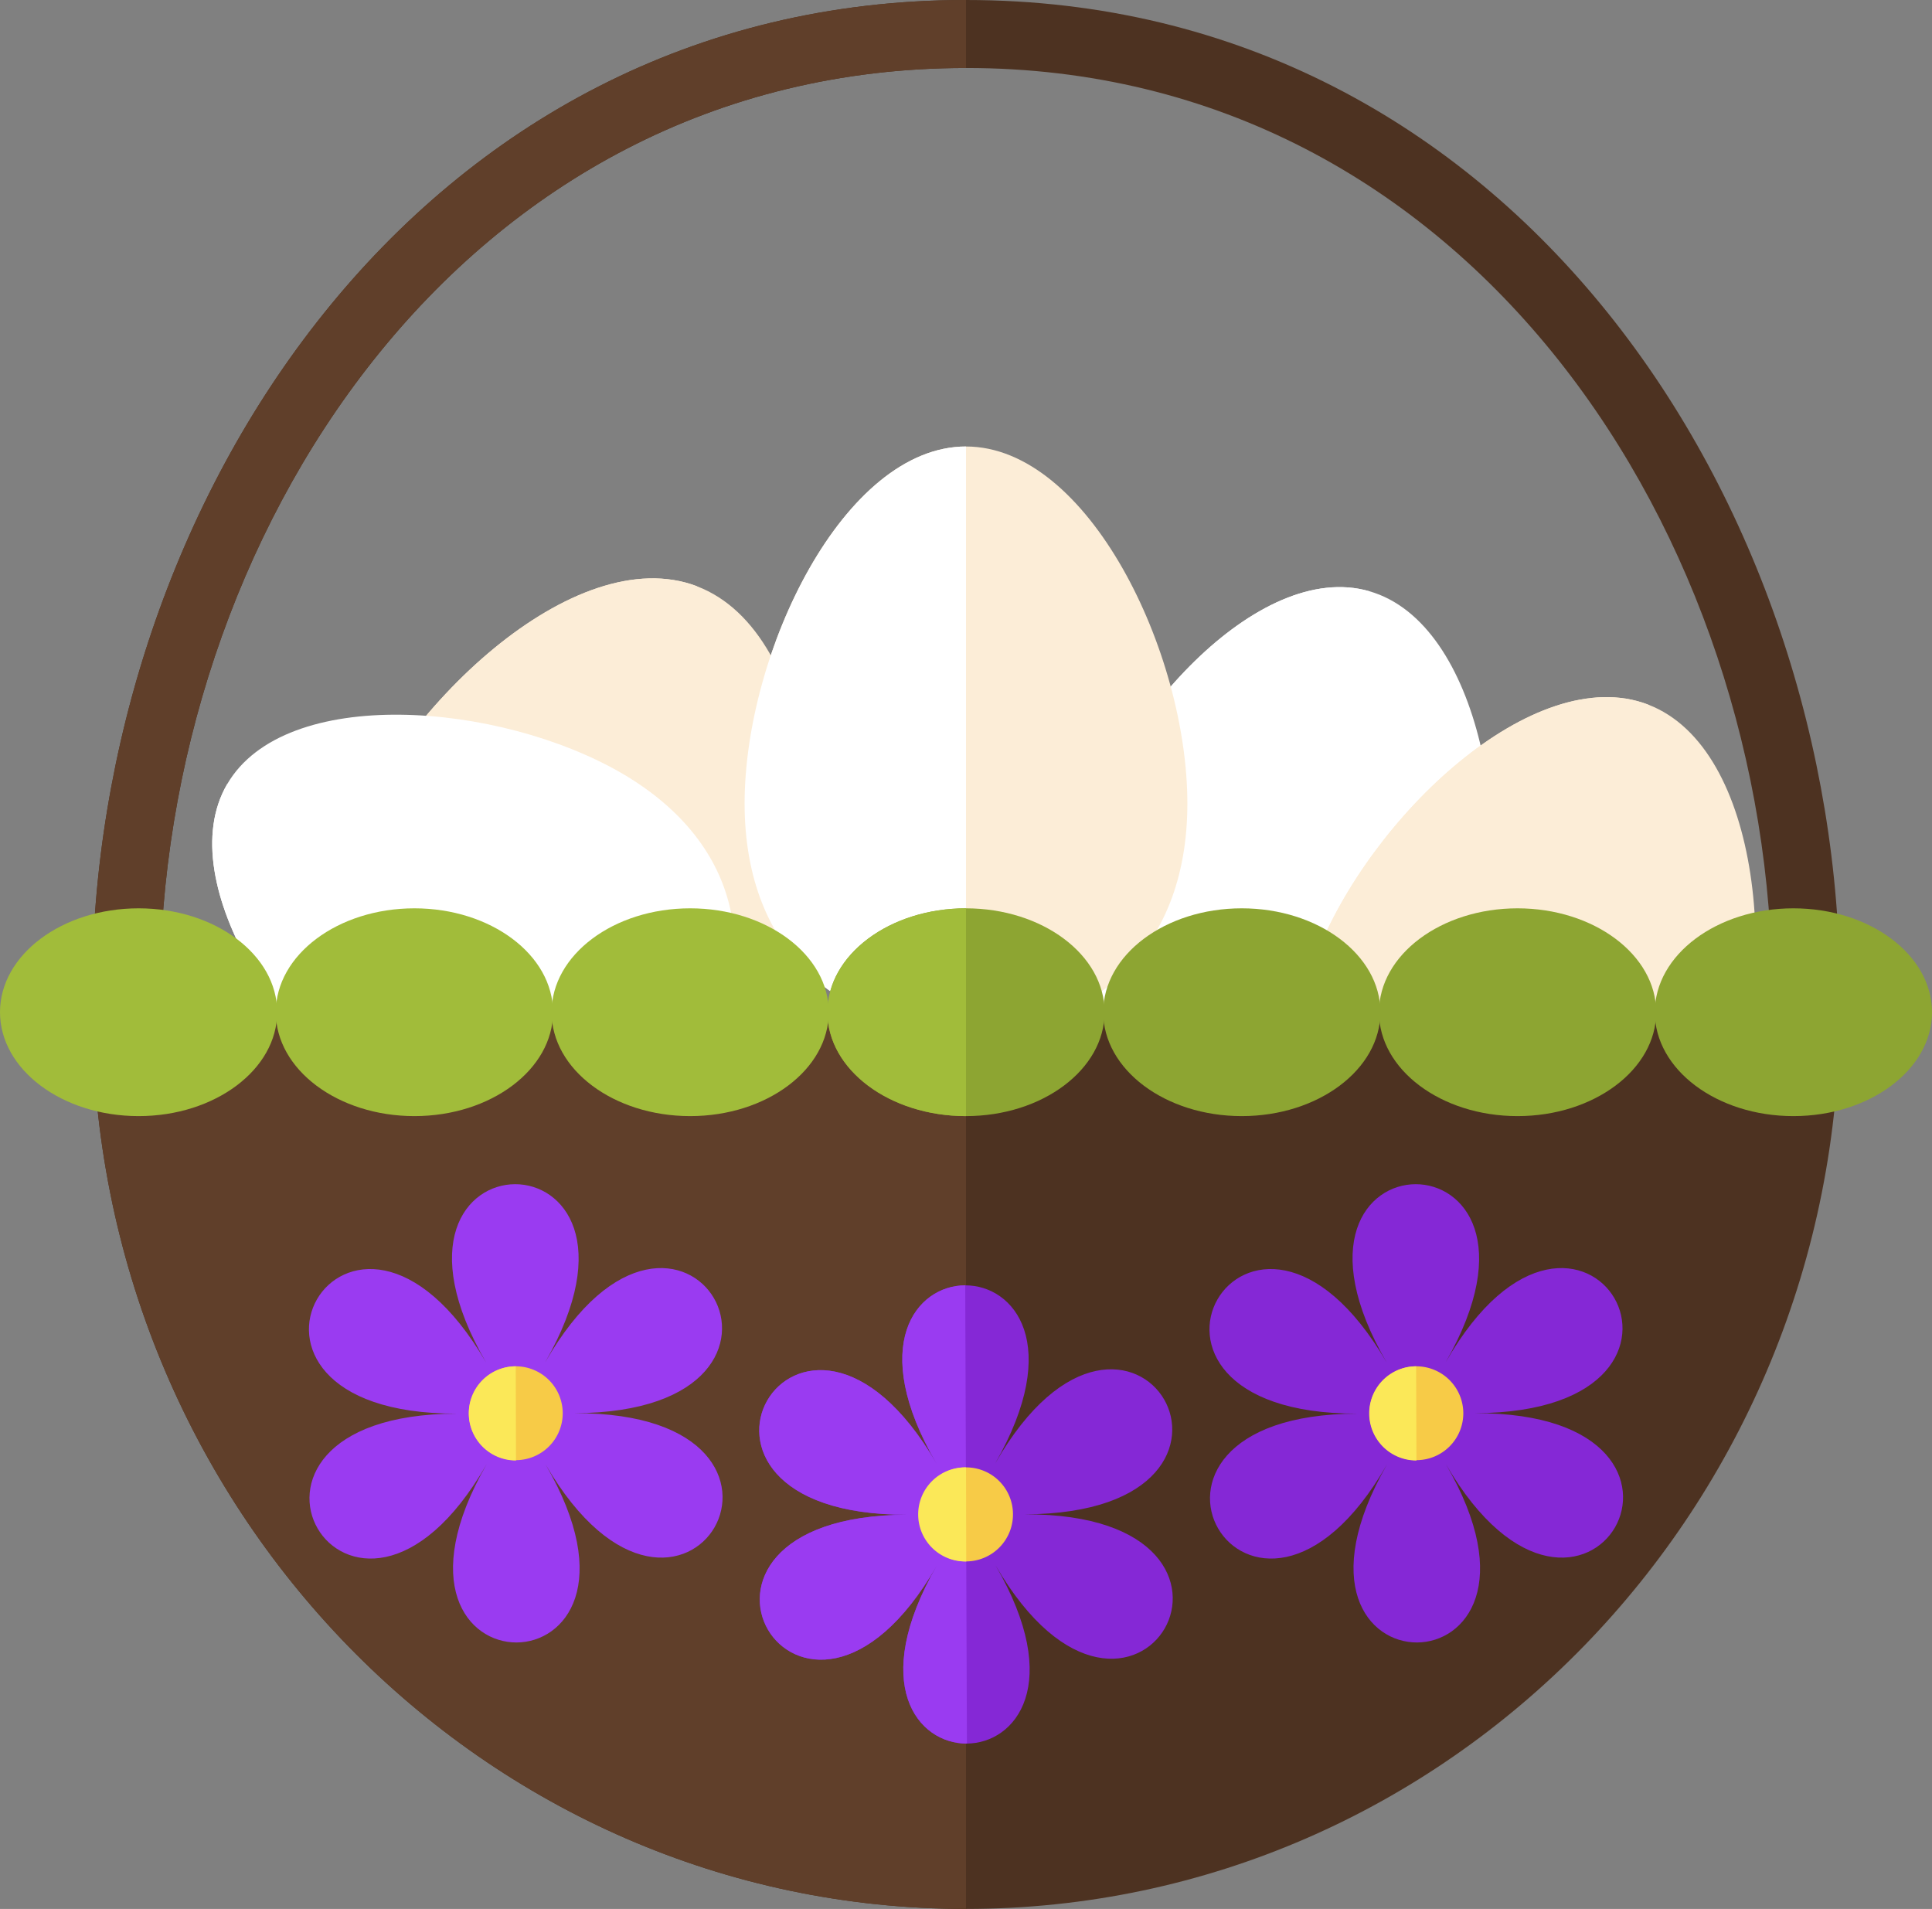 <svg xmlns="http://www.w3.org/2000/svg" width="1080" height="1067.01" viewBox="0 0 1080 1067.01"><rect x="0" y="0" width="1080" height="1067.01" fill="#808080" stroke="none"/><g id="Слой_2" data-name="Слой 2"><g id="Easter12_145207665"><g id="Easter12_145207665-2" data-name="Easter12_145207665"><g id="basket_with_eggs" data-name="basket with eggs"><g id="eggs"><g><path d="M825.9 544.55c-22.18 77-83.86 101.44-146 83.5s-101.58-71.3-79.41-148.29 102.7-167.23 165-149.29S848 467.52 825.9 544.55z" fill="#fff"/><path d="M679.85 628.05c-62.23-17.91-101.58-71.3-79.41-148.29s102.7-167.23 165-149.29z" fill="#fff"/></g><g><path d="M437 574.27C404.69 658.71 333 680.14 264.76 654S157.58 564.1 189.85 479.71s131.61-178 199.78-152S469.29 489.85 437 574.27z" fill="#fcedd7"/><path d="M264.76 654c-68.15-26.15-107.18-89.94-74.91-174.33s131.61-178 199.78-152z" fill="#fcedd7"/></g><g><path d="M347.71 432.29c68.63 40.07 77.11 105.28 44.78 160.8s-93.38 80.23-162 40.17S94.64 493.79 127 438.28 279 392.34 347.71 432.29z" fill="#fff"/><path d="M392.49 593.09c-32.4 55.48-93.38 80.23-162 40.17S94.64 493.79 127 438.28z" fill="#fff"/></g><g><path d="M965.34 623.35c-30.06 78.54-96.8 98.56-160.31 74.27s-99.86-83.75-69.74-162.39 122.44-165.77 186-141.41S995.4 544.72 965.34 623.35z" fill="#fcedd7"/><path d="M805 697.62c-63.49-24.32-99.86-83.75-69.74-162.39s122.44-165.77 186-141.41z" fill="#fcedd7"/></g><g><path d="M663.75 449.11c0 84.57-55.43 127.3-123.73 127.3s-123.76-42.73-123.76-127.3S471.69 249.57 540 249.57 663.75 364.5 663.75 449.11z" fill="#fcedd7"/><path d="M540 576.41c-68.33.0-123.76-42.73-123.76-127.3S471.69 249.57 540 249.57z" fill="#fff"/></g></g><g id="basket"><g><path d="M1028.31 565.76C1028.31 842.59 809.7 1067 540 1067S51.68 842.59 51.68 565.76z" fill="#4d3221"/><path d="M51.68 565.76C51.68 842.59 270.32 1067 540 1067V565.76z" fill="#603f2a"/></g><g><path d="M540 0C234.2.0 51.5 282 51.5 554.7H89.39C89.39 300.65 258 38 540 38S990.62 300.65 990.62 554.7h37.88C1028.5 282 845.81.0 540 0z" fill="#4d3221"/><path d="M51.5 554.7H89.39C89.39 300.65 258 38 540 38V0C234.2.0 51.5 282 51.5 554.7z" fill="#603f2a"/></g><g><g><path d="M617.48 565.76c0 32-34.72 58.09-77.52 58.09s-77.44-26.05-77.44-58.09 34.72-58.05 77.44-58.05S617.48 533.7 617.48 565.76z" fill="#8da532"/><path d="M771.66 565.76c0 32-34.73 58.09-77.52 58.09s-77.42-26.05-77.42-58.09 34.7-58.05 77.42-58.05S771.66 533.72 771.66 565.76z" fill="#8da532"/><path d="M925.82 565.76c0 32-34.74 58.09-77.51 58.09s-77.44-26.05-77.44-58.09 34.72-58.05 77.44-58.05S925.82 533.72 925.82 565.76z" fill="#8da532"/><path d="M1080 565.76c0 32-34.7 58.09-77.49 58.09s-77.46-26.05-77.46-58.09 34.74-58.05 77.46-58.05S1080 533.72 1080 565.76z" fill="#8da532"/></g><g><path d="M154.94 565.76c0 32-34.71 58.09-77.47 58.09S0 597.8.0 565.76s34.7-58.05 77.47-58.05S154.94 533.72 154.94 565.76z" fill="#a1bc3a"/><path d="M309.14 565.76c0 32-34.73 58.09-77.49 58.09s-77.47-26.05-77.47-58.09 34.74-58.05 77.47-58.05S309.14 533.72 309.14 565.76z" fill="#a1bc3a"/><path d="M463.28 565.76c0 32-34.7 58.09-77.48 58.09s-77.46-26.05-77.46-58.09 34.73-58.05 77.46-58.05S463.28 533.72 463.28 565.76z" fill="#a1bc3a"/><path d="M540 623.85c-42.72.0-77.44-26.05-77.44-58.09s34.72-58.05 77.44-58.05z" fill="#a1bc3a"/></g></g></g></g><g id="flowers"><g id="Small_Flower"><path d="M523.75 875c-76.37 133.12-170-27.89-16.58-28.32-153.43.43-60.79-161.17 16.37-28.56-77.16-132.61 109-133.15 32.76-.1 76.27-133 170 27.86 16.52 28.42 153.44-.56 60.75 161.05-16.34 28.46C633.57 1007.47 447.38 1008.1 523.75 875z" fill="#8528d6"/><path d="M523.54 818.1c-77.16-132.61-169.8 29-16.37 28.56-153.43.43-59.79 161.44 16.58 28.32-38.25 66.5-10.68 99.68 16.76 99.6l-.94-256.14C512.23 718.46 484.89 751.81 523.54 818.1z" fill="#9a3bf1"/><path d="M566.26 846.42A26.28 26.28.0 1 1 540 820.2 26.2 26.2.0 0 1 566.26 846.42z" fill="#f7cb47"/><path d="M540.13 872.77A26.29 26.29.0 1 1 540 820.2z" fill="#fbe858"/></g><g><g id="Small_Flower-2" data-name="Small_Flower"><path d="M272 818.5c-76.33 133.08-169.93-27.93-16.61-28.35-153.32.42-60.74-161.15 16.37-28.55-77.11-132.6 109.19-133.2 33-.14 76.22-133.06 169.81 27.9 16.38 28.45 153.43-.55 60.84 161-16.22 28.56C382 950.94 195.69 951.58 272 818.5z" fill="#9a3bf1"/><path d="M314.57 789.92A26.23 26.23.0 1 1 288.3 763.7 26.26 26.26.0 0 1 314.57 789.92z" fill="#f7cb47"/><path d="M288.44 816.34a26.32 26.32.0 0 1-.14-52.64z" fill="#fbe858"/></g><g id="Small_Flower-3" data-name="Small_Flower"><path d="M775.38 818.5c-76.32 133.08-169.93-27.93-16.56-28.35-153.37.42-60.75-161.15 16.37-28.55-77.12-132.6 109.13-133.2 32.94-.14 76.19-133.06 169.82 27.9 16.4 28.45 153.42-.55 60.83 161-16.25 28.56C885.36 950.94 699.06 951.58 775.38 818.5z" fill="#8528d6"/><path d="M818 789.92a26.23 26.23.0 1 1-26.33-26.22A26.29 26.29.0 0 1 818 789.92z" fill="#f7cb47"/><path d="M791.8 816.34a26.32 26.32.0 0 1-.18-52.64z" fill="#fbe858"/></g></g></g></g></g></g></svg>